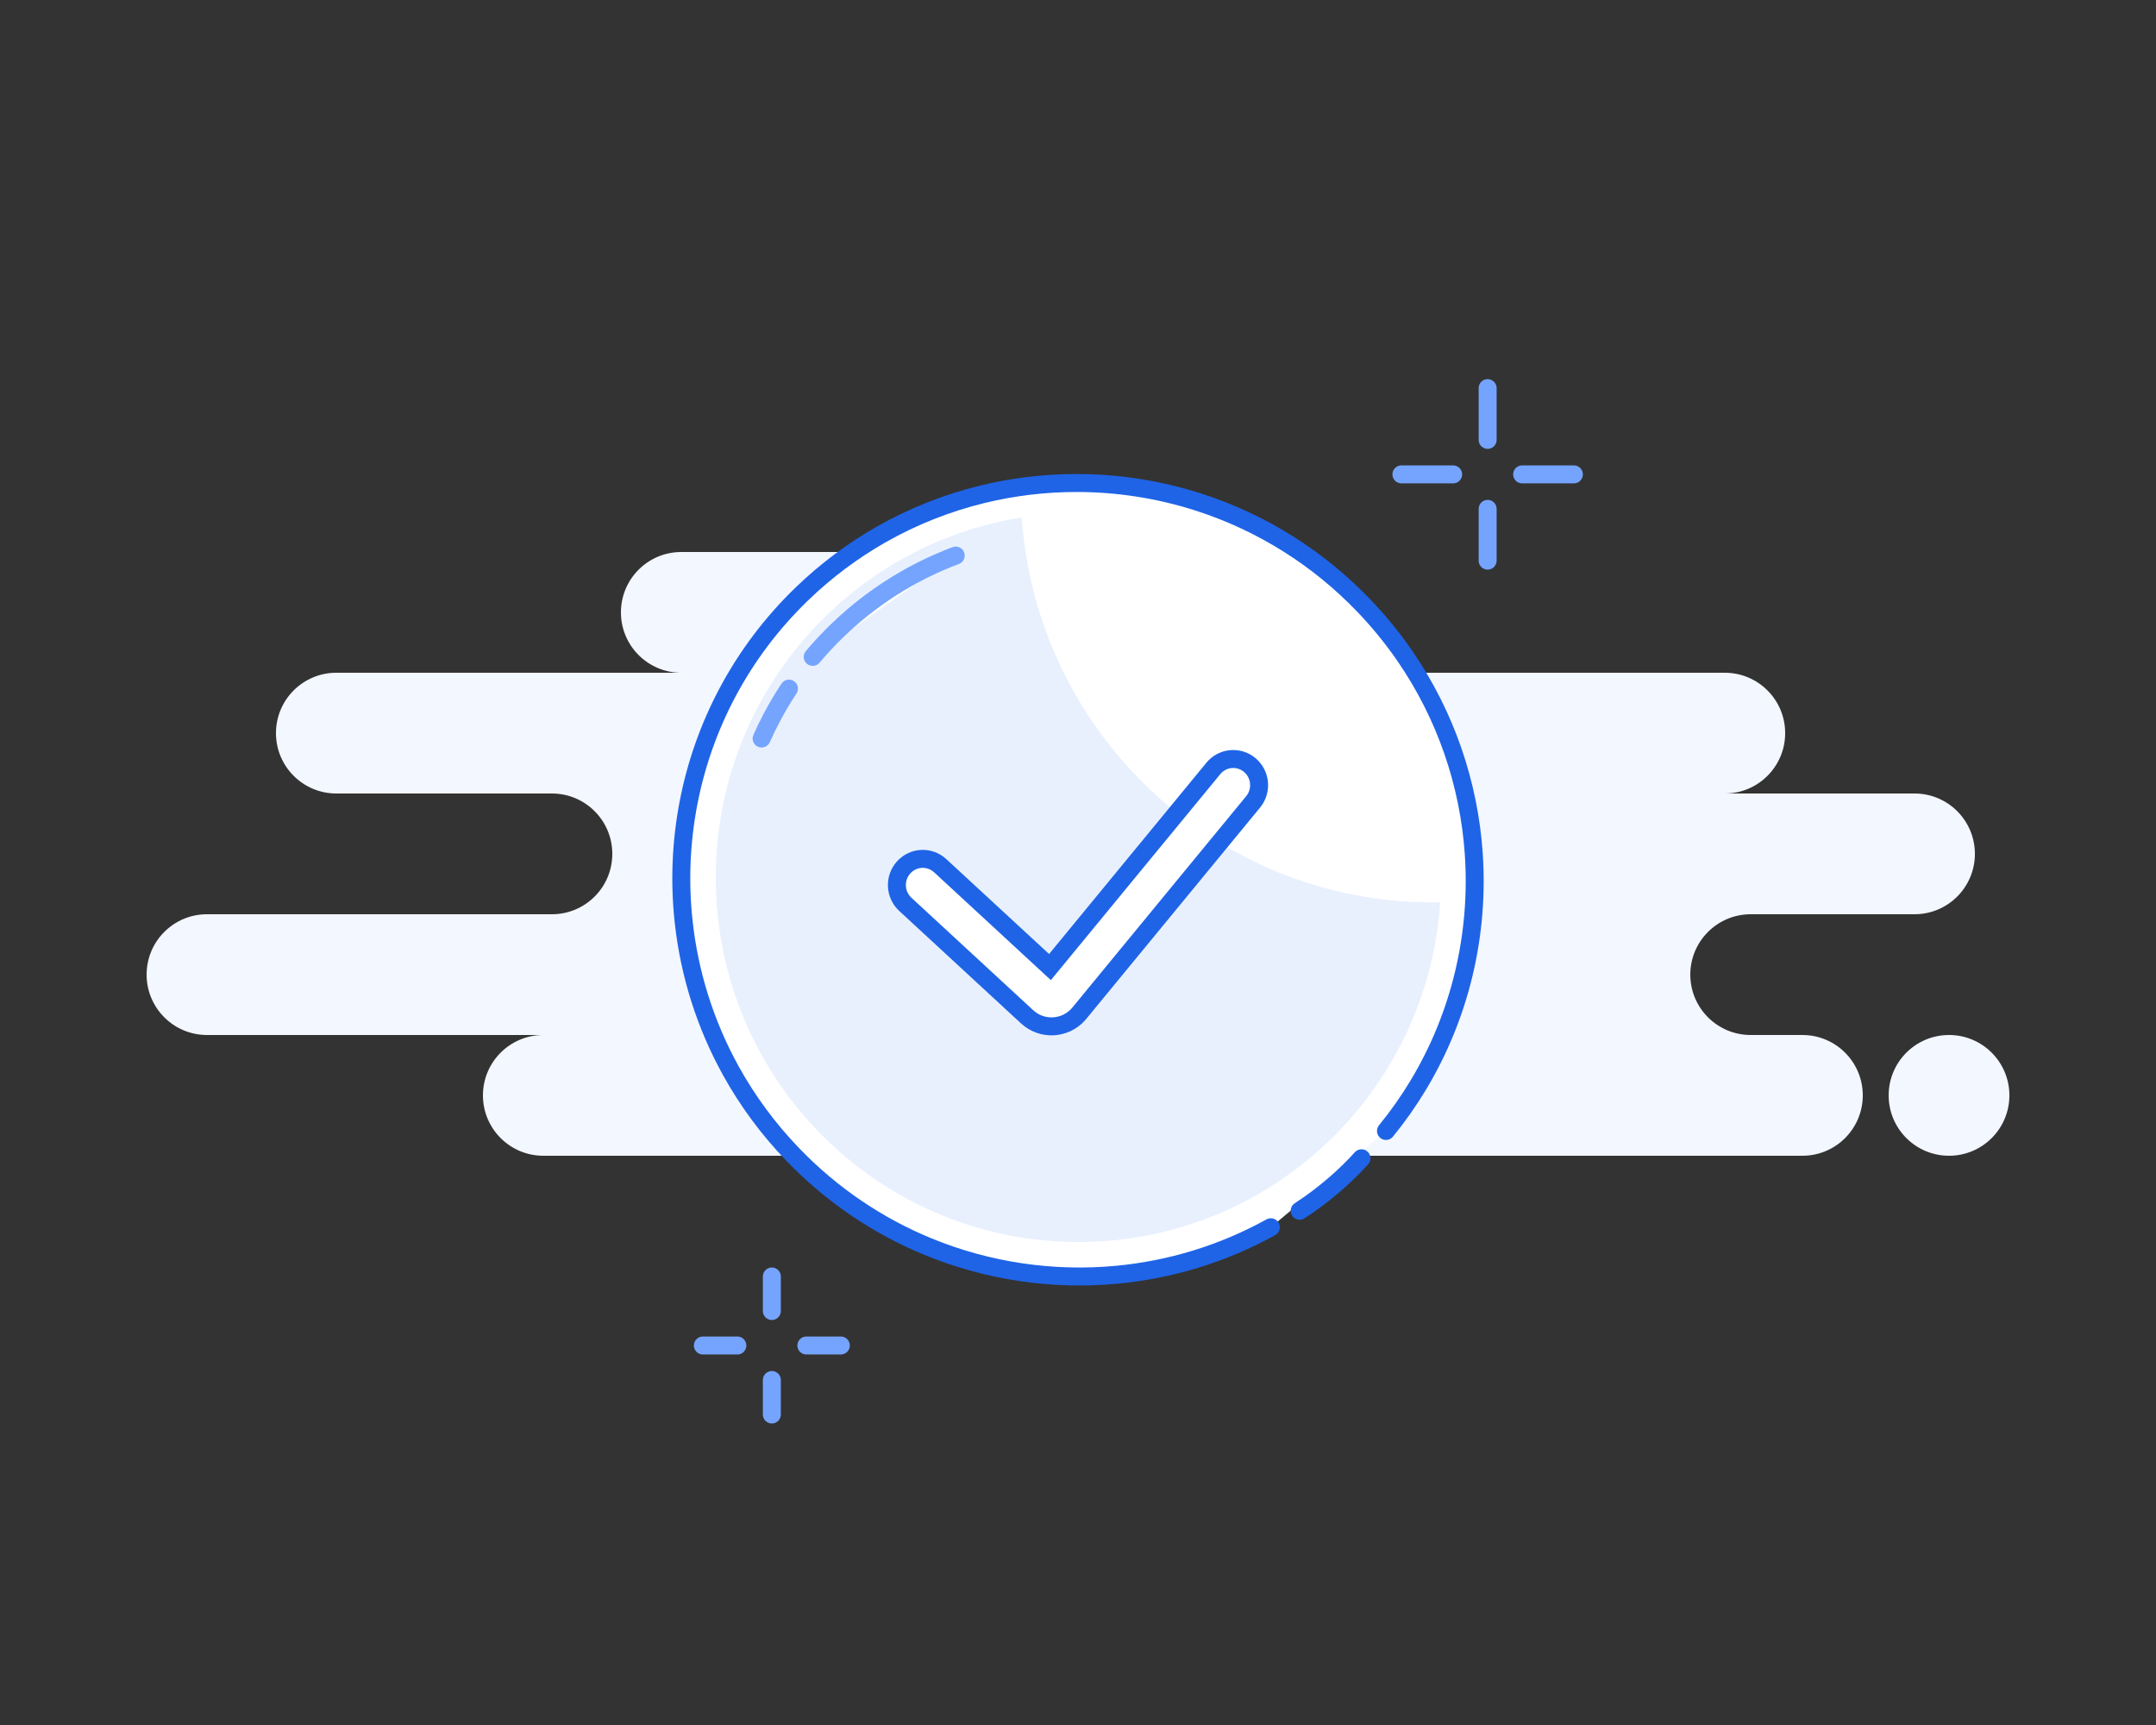 <svg width="300" height="240" viewBox="0 0 300 240" fill="none" xmlns="http://www.w3.org/2000/svg">
<rect x="0" y="0" width="300" height="240" fill="#333333" stroke="none"/>
<path fill-rule="evenodd" clip-rule="evenodd" d="M75.6 160.8H184.8C185.418 160.8 186.02 160.733 186.6 160.607C187.18 160.733 187.782 160.8 188.4 160.8H250.8C255.439 160.8 259.2 157.039 259.2 152.4C259.2 147.761 255.439 144 250.8 144H243.6C238.961 144 235.2 140.239 235.2 135.6C235.2 130.961 238.961 127.2 243.6 127.2H266.4C271.039 127.2 274.8 123.439 274.8 118.8C274.8 114.161 271.039 110.4 266.4 110.4H240C244.639 110.4 248.4 106.639 248.4 102C248.4 97.361 244.639 93.6 240 93.6H163.2C167.839 93.6 171.6 89.839 171.6 85.2C171.6 80.561 167.839 76.8 163.2 76.8H94.8C90.161 76.8 86.4 80.561 86.4 85.2C86.4 89.839 90.161 93.6 94.8 93.6H46.8C42.161 93.6 38.4 97.361 38.4 102C38.4 106.639 42.161 110.4 46.8 110.4H76.8C81.439 110.4 85.2 114.161 85.2 118.8C85.2 123.439 81.439 127.2 76.8 127.2H28.8C24.161 127.2 20.4 130.961 20.4 135.6C20.4 140.239 24.161 144 28.8 144H75.6C70.961 144 67.2 147.761 67.2 152.4C67.2 157.039 70.961 160.8 75.6 160.8ZM271.2 160.8C275.839 160.8 279.6 157.039 279.6 152.4C279.6 147.761 275.839 144 271.2 144C266.561 144 262.8 147.761 262.8 152.4C262.8 157.039 266.561 160.8 271.2 160.8Z" fill="#F3F7FF"/>
<path d="M207 54V61.2" stroke="#75A4FE" stroke-width="2.5" stroke-linecap="round" stroke-linejoin="round"/>
<path d="M207 70.8V78" stroke="#75A4FE" stroke-width="2.5" stroke-linecap="round" stroke-linejoin="round"/>
<path d="M195 66H202.2" stroke="#75A4FE" stroke-width="2.5" stroke-linecap="round" stroke-linejoin="round"/>
<path d="M211.8 66H219" stroke="#75A4FE" stroke-width="2.5" stroke-linecap="round" stroke-linejoin="round"/>
<path d="M107.4 177.6V182.4" stroke="#75A4FE" stroke-width="2.5" stroke-linecap="round" stroke-linejoin="round"/>
<path d="M107.4 192V196.8" stroke="#75A4FE" stroke-width="2.5" stroke-linecap="round" stroke-linejoin="round"/>
<path d="M97.8 187.2H102.6" stroke="#75A4FE" stroke-width="2.5" stroke-linecap="round" stroke-linejoin="round"/>
<path d="M112.2 187.2H117" stroke="#75A4FE" stroke-width="2.5" stroke-linecap="round" stroke-linejoin="round"/>
<path fill-rule="evenodd" clip-rule="evenodd" d="M192.854 157.352C194.522 155.308 196.022 153.171 197.353 150.959C200.281 146.093 202.391 140.866 203.681 135.477C204.985 130.027 205.45 124.411 205.073 118.836C204.744 113.971 203.773 109.137 202.158 104.472C200.556 99.844 198.321 95.381 195.45 91.218C193.739 88.738 191.803 86.364 189.64 84.124C186.465 80.837 182.983 78.026 179.282 75.695C175.306 73.189 171.079 71.236 166.712 69.838C161.242 68.087 155.553 67.207 149.863 67.2C145.436 67.195 141.008 67.72 136.683 68.775C131.813 69.964 127.074 71.825 122.612 74.363C118.689 76.594 114.98 79.348 111.585 82.626C107.319 86.745 103.863 91.389 101.221 96.359C98.635 101.224 96.828 106.402 95.804 111.707C94.749 117.172 94.525 122.771 95.135 128.302C95.925 135.469 98.117 142.521 101.717 149.014C104.021 153.169 106.901 157.095 110.359 160.676C115.85 166.361 122.26 170.619 129.125 173.443C137.474 176.876 146.496 178.187 155.357 177.36C162.794 176.666 170.117 174.465 176.833 170.748" fill="white"/>
<path d="M192.854 157.352C194.522 155.308 196.022 153.171 197.353 150.959C200.281 146.093 202.391 140.866 203.681 135.477C204.985 130.027 205.45 124.411 205.073 118.836C204.744 113.971 203.773 109.137 202.158 104.472C200.556 99.844 198.321 95.381 195.45 91.218C193.739 88.738 191.803 86.364 189.64 84.124C186.465 80.837 182.983 78.026 179.282 75.695C175.306 73.189 171.079 71.236 166.712 69.838C161.242 68.087 155.553 67.207 149.863 67.2C145.436 67.195 141.008 67.72 136.683 68.775C131.813 69.964 127.074 71.825 122.612 74.363C118.689 76.594 114.98 79.348 111.585 82.626C107.319 86.745 103.863 91.389 101.221 96.359C98.635 101.224 96.828 106.402 95.804 111.707C94.749 117.172 94.525 122.771 95.135 128.302C95.925 135.47 98.117 142.521 101.717 149.014C104.021 153.169 106.901 157.095 110.359 160.676C115.85 166.361 122.26 170.619 129.125 173.443C137.474 176.876 146.496 178.187 155.357 177.36C162.794 176.666 170.117 174.465 176.833 170.748" stroke="#1F64E7" stroke-width="2.5" stroke-linecap="round" stroke-linejoin="round"/>
<path fill-rule="evenodd" clip-rule="evenodd" d="M180.842 168.454C184.329 166.21 187.429 163.41 189.446 161.15L180.842 168.454Z" fill="white"/>
<path d="M180.842 168.454C184.329 166.21 187.429 163.41 189.446 161.15" stroke="#1F64E7" stroke-width="2.5" stroke-linecap="round"/>
<path d="M200.4 125.54C200.057 125.546 199.713 125.55 199.368 125.55C169.064 125.55 144.25 101.923 142.171 72C118.05 75.805 99.6 96.783 99.6 122.092C99.6 150.097 122.191 172.8 150.058 172.8C176.771 172.8 198.636 151.937 200.4 125.54Z" fill="#E8F0FE"/>
<path fill-rule="evenodd" clip-rule="evenodd" d="M130.828 120.447C129.36 119.092 127.083 119.196 125.742 120.68C124.401 122.163 124.504 124.465 125.972 125.821L142.915 141.466C144.97 143.364 148.158 143.218 150.035 141.141C150.113 141.053 150.113 141.053 150.189 140.962L174.368 111.566C175.639 110.02 175.43 107.726 173.901 106.441C172.373 105.156 170.103 105.367 168.832 106.912L146.1 134.55L130.828 120.447Z" fill="white" stroke="#1F64E7" stroke-width="2.5" stroke-linecap="round"/>
<path fill-rule="evenodd" clip-rule="evenodd" d="M132.989 77.296C130.648 78.174 128.362 79.24 126.154 80.497C122.722 82.449 119.478 84.858 116.508 87.726C115.29 88.901 114.148 90.126 113.082 91.393M109.782 95.805C108.934 97.087 108.154 98.4 107.441 99.741C106.915 100.731 106.425 101.736 105.973 102.754" fill="white"/>
<path d="M133.428 78.466C134.074 78.224 134.401 77.503 134.159 76.857C133.917 76.21 133.196 75.883 132.55 76.125L133.428 78.466ZM126.154 80.497L126.772 81.583L126.154 80.497ZM116.508 87.726L115.64 86.827L116.508 87.726ZM112.126 90.588C111.681 91.117 111.749 91.905 112.277 92.35C112.805 92.794 113.594 92.726 114.038 92.198L112.126 90.588ZM110.825 96.495C111.206 95.919 111.048 95.144 110.472 94.763C109.896 94.382 109.121 94.54 108.74 95.116L110.825 96.495ZM107.441 99.741L108.545 100.328L108.545 100.328L107.441 99.741ZM104.83 102.246C104.55 102.877 104.834 103.616 105.465 103.896C106.096 104.177 106.834 103.893 107.115 103.262L104.83 102.246ZM132.55 76.125C130.148 77.026 127.802 78.121 125.536 79.41L126.772 81.583C128.923 80.36 131.149 79.321 133.428 78.466L132.55 76.125ZM125.536 79.41C122.014 81.413 118.685 83.885 115.64 86.827L117.376 88.625C120.27 85.83 123.431 83.484 126.772 81.583L125.536 79.41ZM115.64 86.827C114.391 88.032 113.22 89.288 112.126 90.588L114.038 92.198C115.077 90.964 116.19 89.771 117.376 88.625L115.64 86.827ZM108.74 95.116C107.87 96.43 107.069 97.779 106.337 99.154L108.545 100.328C109.239 99.022 109.999 97.743 110.825 96.495L108.74 95.116ZM106.337 99.154C105.797 100.171 105.295 101.202 104.83 102.246L107.115 103.262C107.556 102.271 108.032 101.292 108.545 100.328L106.337 99.154Z" fill="#75A4FE"/>
</svg>
